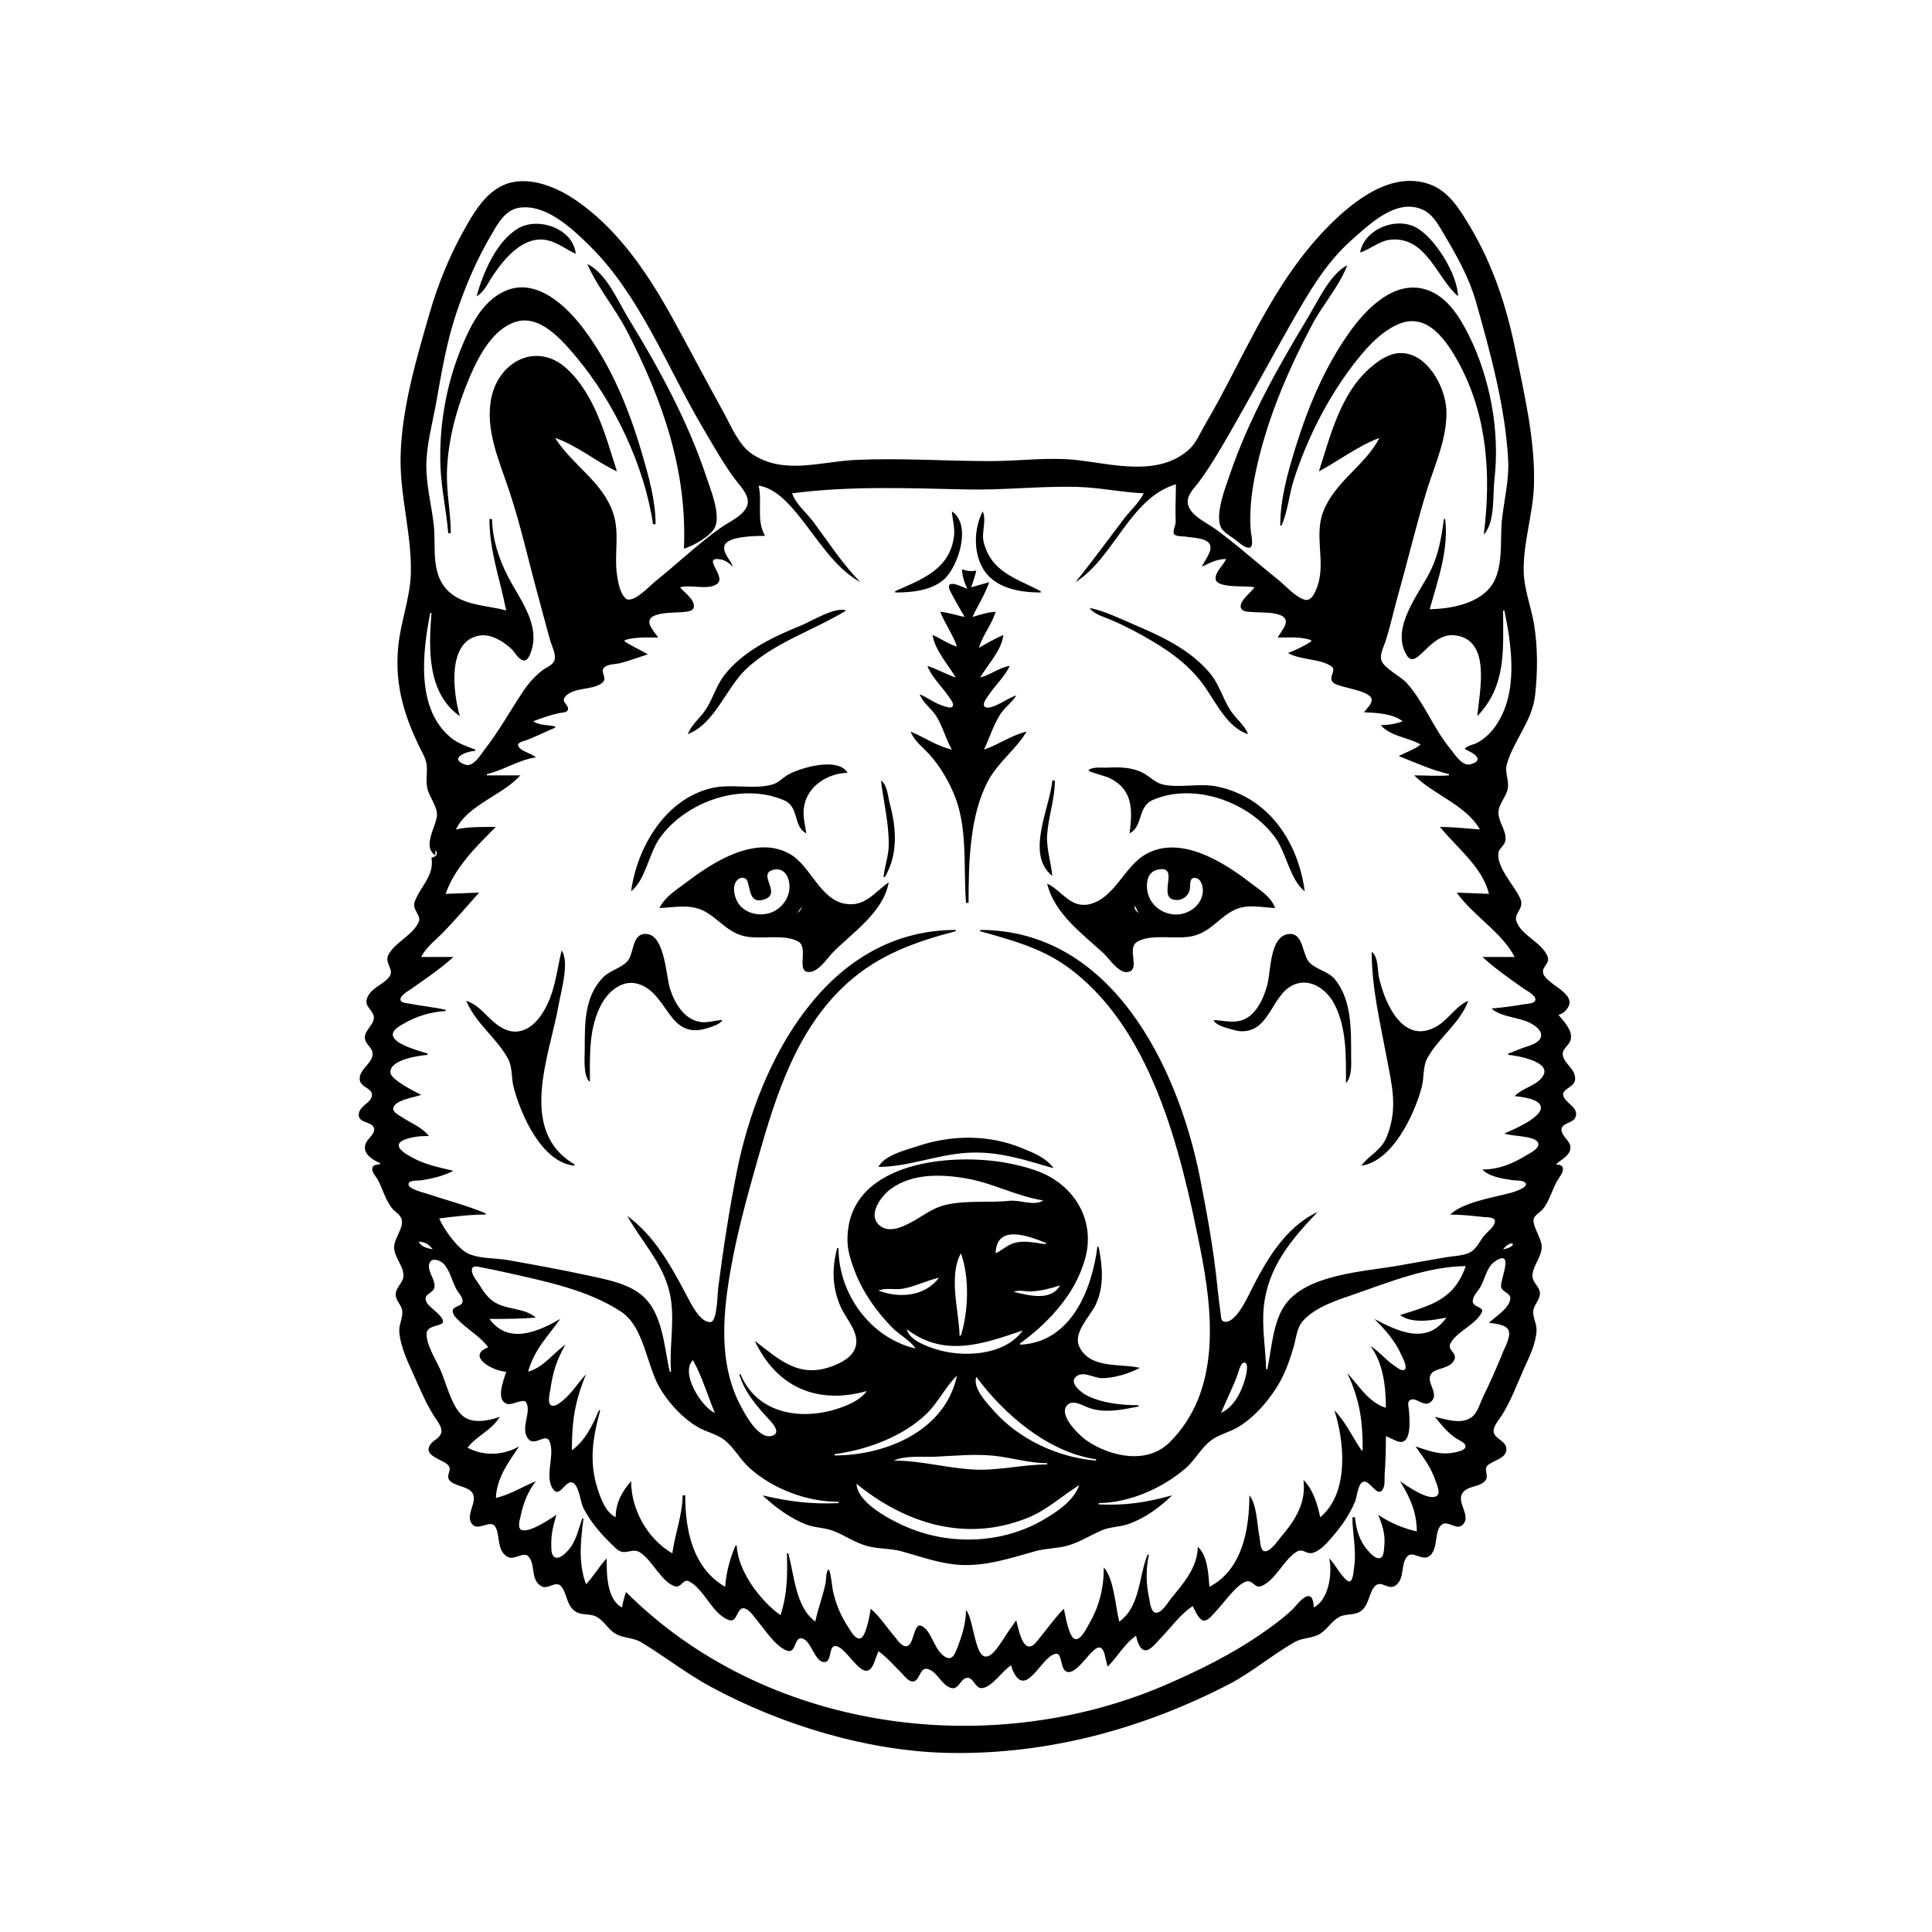 <?xml version="1.0" encoding="UTF-8"?>
<svg xmlns="http://www.w3.org/2000/svg" xmlns:xlink="http://www.w3.org/1999/xlink" width="1500pt" height="1500pt" viewBox="0 0 1500 1500" version="1.1">
<g id="surface1">
<path style=" stroke:none;fill-rule:nonzero;fill:rgb(0%,0%,0%);fill-opacity:1;" d="M 338 664 L 338 660 C 340.68 663.285 338.594 665 335 666 C 337.242 680.191 326.461 688 321.996 700 C 319.609 706.422 327.57 710.688 325 716 C 320.422 726.125 307.332 731.109 301.703 741 C 298 747.41 306.246 752.504 302.508 758 C 297.805 764.711 288 766.684 285 775 C 282.672 781.301 289 783.613 290.172 789 C 291.277 794.723 283.676 799.238 283.273 805 C 282.887 810.5 289.18 813 289.289 818 C 289.445 825.637 278.793 830 279.254 838 C 279.602 844.129 288.793 844.645 288.793 850.043 C 288.793 856.16 279 858.453 278.543 865 C 277.965 872.527 289 870.191 290.457 876.109 C 291.34 880.031 285.91 883.828 284.316 887 C 280.34 895 288.777 900.312 295 903 L 295 904 C 292.789 904.168 289.395 904.227 289 907.148 C 288.652 910.219 291.996 913.484 293.359 916 C 297.469 923.582 299.258 932.391 305.211 939 C 307.48 941.398 311.18 943.488 311.93 947.016 C 313.402 954 305.691 961.512 306 969 C 306.531 976.578 312.934 982.508 313.258 990 C 313.508 995.758 307.234 999.219 307.219 1005 C 307.199 1010.02 311.953 1013.211 312.355 1018 C 312.789 1023.141 309.68 1028.41 310 1034 C 310.973 1046.039 317 1058.133 321.859 1069 C 326.441 1079.281 331.258 1090.551 337.344 1100 C 339.668 1103.609 344.621 1109.262 342 1113.816 C 340.348 1117 336.562 1118.297 334.449 1121.094 C 327.227 1130.656 344.781 1133 348.379 1138.043 C 351.215 1142.051 344.977 1146.035 350 1150.352 C 354.715 1154.16 363.746 1154.098 366.957 1159.391 C 371 1166.246 360.637 1176.621 366.742 1183.551 C 371.637 1189.109 381.676 1178.59 385 1186.148 C 388.355 1193.312 385.738 1204.121 394.184 1208.816 C 399.246 1211.633 406.383 1204.324 410.258 1208.422 C 416 1214.492 411.551 1226 420 1231.383 C 425.18 1234.672 431.211 1227 435.41 1231.359 C 440 1236.289 439.555 1244.621 445 1249.785 C 450.738 1255.031 456.883 1252.121 463 1255.18 C 469 1258.227 472 1265.066 478 1268.469 C 484.215 1272.07 491.809 1271.352 498 1275.117 C 516.348 1286.277 532.961 1299.395 552 1309.691 C 607.547 1339.73 675.602 1360.242 739 1361 C 814.324 1362 887.215 1342.211 954 1307.742 C 972 1298.375 987.496 1285.008 1005 1275 C 1010.926 1271.551 1018 1272.117 1023.996 1269 C 1030.301 1265.59 1033.652 1258.578 1040 1255.316 C 1045.383 1252.555 1051.859 1254.488 1056.961 1250.566 C 1063.449 1245.574 1062.852 1234.777 1068.434 1230.707 C 1073 1227.277 1078.414 1235.191 1083.891 1230.68 C 1090.941 1225 1087.219 1214.219 1092.602 1208.359 C 1097 1203.406 1104.652 1213.051 1110.473 1207.566 C 1116.816 1201.586 1113.426 1188.238 1119.434 1183.695 C 1124.309 1180.012 1131.254 1189 1135.992 1183.473 C 1142 1176.5 1131.387 1167.293 1135 1160.043 C 1138.633 1153 1148.648 1155.273 1153.254 1149.469 C 1156.379 1145.531 1151.363 1140.699 1155.254 1137.469 C 1159.73 1133.742 1170.777 1132 1169.457 1124.016 C 1168.578 1118.727 1162 1117.562 1160 1113 C 1158.172 1108.301 1163.688 1102.645 1165.934 1099 C 1172.812 1088 1177.848 1075 1183 1063 C 1187.223 1053.762 1192.512 1043.246 1192.961 1033 C 1193.191 1027.73 1190 1023 1190.406 1018 C 1190.766 1013 1195.727 1009.277 1195.598 1004 C 1195.473 999 1190 996 1189.824 991 C 1189.426 983.398 1196.973 976.289 1196.973 968 C 1196.973 961.352 1189.543 952 1190.727 946.375 C 1191.336 943.547 1195.855 941.121 1197.672 939 C 1203 932.551 1204.82 924.215 1208.875 917 C 1210.438 914.215 1213.785 910.648 1213.457 907.227 C 1213.188 904.398 1210.172 904.25 1208 904 C 1212.238 900 1221 896.355 1219 889 C 1217.867 885 1211.238 880.59 1212.457 876.133 C 1213.781 871.301 1221.664 872.141 1223.352 867 C 1225.836 859.344 1214.527 856.391 1213.633 850.055 C 1212.957 845.297 1222.625 844.027 1222.922 838 C 1223.332 829.691 1214.441 826.273 1213.328 819 C 1212.664 814.664 1217.902 811.773 1219.242 808 C 1221.809 800.785 1214.254 793 1210 788 C 1211.758 787.305 1213.266 786.75 1214.68 785.426 C 1229 772 1199.492 764.805 1198 755.023 C 1197.301 750 1204 748.152 1201.301 742 C 1196.371 731.211 1180.734 726 1177.258 715 C 1175.367 709.07 1183.543 705.324 1180.473 698 C 1176.328 688.121 1161.941 673.816 1163.363 662.301 C 1163.855 658.312 1168.504 656.473 1168.875 652 C 1169.473 645 1164 639 1163.418 632 C 1162.793 624.625 1169.516 619.039 1170.668 612 C 1171.738 605.449 1168 599.613 1170 593 C 1175.422 574.566 1189.641 559.594 1191.832 540 C 1193.887 521.656 1194 502.23 1190.914 484 C 1188.586 470.727 1183.348 457.559 1183 444 C 1182.449 421 1190.426 399 1190.984 376 C 1191.84 341.082 1183.613 307.055 1176.801 273 C 1169.941 238.715 1159.375 206.156 1141.395 176 C 1133.645 163 1125 148.492 1110 143.09 C 1080.594 132.504 1051.344 155.664 1032 175 C 1000.258 206.73 979.68 246.434 959.258 286 C 951.605 300.828 943.91 315.637 935.398 330 C 931.859 336 928.797 343.691 923.672 348.473 C 900.281 370.289 865 360.609 837 357.285 C 814.641 354.648 791.391 358 769 358 C 734.367 358 699.617 355.523 665 357.039 C 637 358.258 608.961 369 584 352.559 C 573.715 345.805 567.492 330.555 561.695 320 C 548.551 296.07 535.836 272 522.695 248 C 503.293 212.68 479.254 176.586 445 154.078 C 429.777 144.078 407.75 135.621 390 144.133 C 377.598 150.082 369.48 162.453 362.852 174 C 350 196.125 340.332 219.48 333.289 244 C 323 279.551 311.445 318.789 311 356 C 310.648 386 319.719 415.09 318.984 445 C 318.52 464 310.977 483.016 309.172 502 C 306.18 533.402 314.637 558.66 328.742 586 C 334 596.434 329.543 602.82 332 613 C 333.781 619.293 339.664 626.523 339.27 633 C 338.746 641.57 327.488 657.344 338 664 M 431 340 C 448 345.824 462.629 358.344 479 366 C 470.207 338.5 462 306.426 439.984 286.176 C 416.984 265.129 387.34 280.23 381.449 309 C 376.434 333.484 387.734 358.184 395.332 381 C 404.512 408.566 410.652 437.035 418.426 465 C 421.477 476 424.223 487.055 427.426 498 C 428.645 502.172 431.594 507.52 430.641 512 C 429.691 516.391 424.223 518.047 421 520.527 C 415.461 524.801 410.574 530.223 406.672 536 C 396.328 551.309 387.645 567.418 376.211 582 C 373 586.051 367.445 596.035 361 593.633 C 347.715 588.664 362.902 583.016 369 583 L 369 582 C 362.367 579.441 355.57 577.266 350 572.672 C 322.844 550.27 328 506.734 334 476 L 335 476 C 332.848 503.262 331.426 538 357 556 C 352 538.715 346.32 497 373 493.367 C 381.848 492.203 391.711 498.555 397.699 504.438 C 400 507 402.492 511.68 405.996 512.652 C 409.641 513.668 411.383 508.562 412.301 506 C 418.938 487.469 406.691 469.406 397.852 454 C 389 438.68 382.371 421 382 403 L 380 403 C 380 428.039 388.32 450 393 474 C 377.234 469.57 357.855 470.367 346.215 457 C 334.352 443.352 338.648 423.348 336.715 407 C 334.957 392.152 331 377 331 362 C 331 345.641 335.688 329.023 338.574 313 C 342.758 289.797 346.523 266.434 354 244 C 361.316 222.043 370.277 201 382.199 181 C 387 172.75 392.559 163 403 161.305 C 423.922 158.039 444.496 177.66 458 191.004 C 497 229.543 518 285.371 545.602 332 C 553.602 345.523 561.246 359.363 570.629 372 C 574.375 377.043 581.648 384.062 580.488 391 C 579 399.66 566.383 405 560 409.426 C 542 422.188 526 437.531 509 451.199 C 504.758 454.578 490.992 469.512 485.637 464.523 C 481.246 460.434 479.801 451.648 479 446 C 476.762 430.215 481.207 414.508 476.254 399 C 468.34 374.215 444.238 361.164 431 340 M 1110 473 C 1116.293 450.656 1124.961 426.422 1122 403 L 1121 403 C 1119.246 417 1116.926 430.309 1110.742 443 C 1101.918 461.105 1079 487.664 1092.367 509 C 1095.605 514.133 1099.461 511.156 1103 508 C 1110.207 501.297 1118 492.156 1129 493.199 C 1158.512 496.02 1148.469 537.566 1147 556 C 1169.762 532.199 1167 504.281 1167 474 L 1168 474 C 1173.812 502.172 1178.852 537.469 1161.641 563 C 1157.887 568.57 1152.914 573.398 1147 576.648 C 1144.555 578 1138.508 579 1137.207 581.504 C 1137 581.645 1156.188 589 1141.957 593.344 C 1135.176 595.465 1129.223 585.203 1125.75 581 C 1112.727 565.234 1105.559 545 1091.906 530 C 1087.27 525 1074.926 519 1072.617 513 C 1070.781 508.059 1074.719 501.551 1076 497 C 1079.762 485.129 1082.32 473 1085.711 461 C 1093.355 434.066 1099.715 406.746 1108 380 C 1114.27 360 1123.91 339.5 1122.961 318 C 1122 300 1107.793 273.543 1087 274.129 C 1077.844 274.387 1069.566 280.449 1063 286.289 C 1040.66 306.219 1032.758 338.613 1024 366 C 1039.465 357.723 1054.547 346.07 1071 340 C 1059.945 361.426 1036.602 373.625 1027.465 397 C 1020 415.668 1029.418 436.23 1022.898 455 C 1021.547 459 1018.379 467.148 1012.984 465.633 C 1005.668 463.574 997.867 454.5 992 449.801 C 975.93 437 960.598 423.102 944 411 C 937.348 406 924.688 400.656 922.438 392 C 920.574 384.828 927.195 379.172 930.984 374 C 940.508 361.012 948.578 347 956.578 333 C 972.539 305.16 987.617 277 1003.578 249 C 1016.34 226.738 1029.559 204 1049 186.715 C 1062.828 174.516 1084.312 153.113 1105 163 C 1112.68 166.562 1117 175.027 1121.199 182 C 1131 198.5 1140.516 215.387 1145.859 234 C 1157 273.254 1169 317.02 1170.961 358 C 1171.609 372.82 1168 387.363 1166.285 402 C 1164.48 417.105 1167 433.457 1161.531 448 C 1153.969 467.688 1128.949 472.609 1110 473 M 370 230 C 375.773 227 379 219.355 382.672 214 C 391.773 200.496 406.469 182.566 425 186.52 C 433 188.254 439.512 193.773 447 197 C 444.98 177.375 417.77 168 402 177.48 C 385.234 187.59 375 212 370 230 M 1056 196 C 1063.988 193.648 1070.539 187.203 1079 186.188 C 1107.273 182.793 1115.398 215.777 1132 230 C 1131.637 213 1114 184.238 1099 176.402 C 1083.277 168.238 1059.18 178.18 1056 196 M 456 205 C 463.828 223.148 477.605 239.301 486.742 257 C 514.441 310.668 533.609 365.23 531 426 C 538 424 552.281 416.07 555.258 409 C 559.484 398.727 551.602 379.809 548.332 370 C 533.914 326.711 511.566 285.773 487.812 247 C 479.66 233.691 470.793 212 456 205 M 1046 206 C 1032.875 212.25 1022.496 235 1015.199 247 C 992 285.422 969.508 325.418 955 368 C 951.555 378.125 943.375 398.383 947.742 409 C 949.562 413.289 955.359 416.148 959 419 C 961.777 421 965.961 425.273 969.684 425.262 C 973.926 425.254 971.391 415.316 971.172 413 C 969.848 399.121 971.496 383.625 974.199 370 C 982.492 328.219 998.969 289.547 1018.781 252 C 1026.898 236.613 1039.883 222.168 1046 206 M 348 414 L 350 414 C 350 398.273 346.629 382.742 347 367 C 347.648 341.148 354.871 315.625 365 292 C 371.734 276.293 382.668 255.652 400 250 C 419 243.598 436.566 264.254 447.246 277 C 476.77 312.238 500.25 361.129 507 407 L 509 407 C 508.988 388.566 503.566 369.578 498.426 352 C 488.363 317.609 474.605 283.754 452.871 255 C 439.574 237.41 416.191 215.074 392 226 C 373.883 234.016 364.359 254.598 357.398 272 C 346 300.41 340.699 332.422 342 363 C 342.793 380.176 346.652 397 348 414 M 994 408 L 995 408 C 1000 396.629 1000.828 383.781 1004.672 372 C 1014.977 340.375 1030 310.551 1050 284 C 1059.41 271.742 1070.723 258.41 1085 252 C 1107.844 241.488 1123 264.238 1132.691 282 C 1154.949 323.059 1157.746 369.523 1152 415 C 1161 405.547 1158.84 384.242 1160.285 372 C 1164.664 335 1156.91 293.324 1140.246 260 C 1133 245.645 1123.293 229.801 1107 224.773 C 1082.84 217.316 1061.227 239.199 1048.43 257 C 1028.812 284.281 1015.895 315.074 1005.973 347 C 999.812 367 994 387.066 994 408 M 913 376 C 912.918 385.777 912.414 395.199 912.785 405 C 912.891 407.711 910.32 412 911.418 414.398 C 912.465 416.684 917.914 416.281 920 416.578 C 930.805 418.133 945.5 417.82 937.574 432 C 936 434.68 934.559 437.355 933 440 C 939.703 437 944.402 434.023 952 434 C 950 438.676 943.727 443.789 943.738 449 C 943.754 457.348 968.324 454.32 974 456 C 971.262 460 962.465 466.18 963.301 471.469 C 963.875 475.102 969.34 475 972 475.164 C 979.605 476 1004.211 473.809 997 487 C 995.527 489.762 993.559 492.262 992 495 C 1000.695 495 1009.656 494.176 1018 497 L 1018 498 C 1012.316 501.75 1006.34 504.539 1000 507 C 1009.895 512.633 1025 511.273 1033.664 517.312 C 1038.52 520.719 1029.684 526.5 1036 530.637 C 1041.395 534.094 1064.211 536.09 1064.965 543.109 C 1065.336 546.598 1060.836 550.359 1059 553 C 1068.277 553.398 1081.539 554 1089 560 C 1083.605 562.02 1077.754 563 1072 563 C 1080 572.016 1092.941 572.281 1103 578 C 1098 582.113 1091.562 584 1086 587 C 1098.727 592 1111.676 598 1125 601 L 1125 602 C 1115.852 602.723 1107.176 602 1098 602 C 1112.957 617.117 1137.77 624.625 1149 644 C 1138.738 643.191 1128.297 642.086 1118 642 C 1130.824 658 1150.98 673.062 1156 694 L 1131 693 C 1143.492 710.734 1166 723.75 1176 743 L 1151 743 C 1160.859 752.074 1172 759.789 1183 767.574 C 1185.41 769.297 1192.734 772.746 1192 776.5 C 1191.609 779.191 1185.996 779.25 1184 779.586 C 1175.449 781.023 1166.645 782.316 1158 783 C 1166.684 790.656 1181.211 789.238 1191 796 C 1197.723 800.5 1199 806.379 1191 810.441 C 1188.48 811.719 1185.656 812.422 1183 813.344 C 1178.938 814.758 1175 816.637 1171 818 L 1171 819 C 1177.191 819.488 1204.32 824 1198.199 835 C 1193.809 842.824 1181.973 844.535 1176 851 C 1180.949 851.641 1196.363 853 1196.363 860.027 C 1196.363 868 1174.312 877.371 1168 880 C 1173.746 882.43 1190.48 881.543 1193.914 886.738 C 1196.613 890.82 1188.492 895 1186 896.426 C 1175 903.238 1164 908 1151 908 C 1156.285 913.742 1166.555 915.027 1174 916.246 C 1176.578 916.668 1182.27 916.176 1184.168 918.164 C 1187.648 921.812 1174.918 925.598 1173 926.113 C 1159.98 929.617 1135.57 933.414 1126 943 C 1135 943 1143.973 944.066 1153 945 C 1155 945.129 1160.711 945 1160.652 948.277 C 1160.586 952.391 1154 957 1151.762 960 C 1148.734 964.051 1146.445 969.23 1141.961 972 C 1136.699 975.055 1128.941 975.078 1123 976.082 C 1110.32 978.223 1097.668 980.547 1085 982.75 C 1058.656 987.336 1014.66 989.336 997.789 1013 C 988.285 1026.328 987.238 1047.312 984 1063 L 983 1063 C 982.672 1047.012 979.613 1031.086 981.172 1015 C 984.184 984 1002.492 962.391 1023 941 C 997.199 953.062 982.438 979.621 970.246 1004 C 967.387 1009.719 958.711 1028 950.316 1026.117 C 947.84 1025.582 947.984 1022 947.719 1020 C 946.754 1013.02 945.871 1006.008 945.168 999 C 942.277 970.066 937 941.504 931.398 913 C 914 827.227 862.695 722.012 761 722 L 761 723 C 783.957 729.469 807 735.531 827 749.438 C 894 796.465 916.586 893 931.801 969 C 941.871 1019.355 948.223 1080.164 907.91 1120 C 890.418 1137.152 862.324 1131.016 844 1118.641 C 838.543 1115 820.906 1098.621 828.742 1090.742 C 833.191 1086.273 841.422 1091.758 846 1093.25 C 858.602 1097.363 871.387 1094.445 884 1092 L 884 1091 C 870.496 1091 855 1089.387 843 1083 C 838.863 1080.645 828.996 1072.828 836.281 1068.18 C 841.668 1064.742 849.301 1069.703 855 1070 C 864.73 1070.156 876.488 1066.484 885 1062 C 870.25 1058.488 846.723 1063.008 838.18 1046 C 832.547 1034.781 846.363 1022.219 850.676 1013 C 857.465 998.488 855.945 983.191 853 968 L 852 968 C 847.797 1001.27 831.559 1042.297 792 1044 L 792 1043 C 805.859 1033.035 818.465 1021.023 828.277 1007 C 834.543 998.051 839.176 988.469 842.277 978 C 851 948.133 834.57 920.211 806 909.426 C 797.297 906.141 788 904 779 902.434 C 734 895 656.527 903.523 658 964 C 658.211 972 660.91 979.648 663.684 987 C 669.816 1003.258 680.785 1018.73 693 1031 C 698.77 1036.68 706.23 1040.367 711 1047 C 675.883 1039 651 1004.523 651 969 L 650 969 C 645.859 984.484 646 999.02 652.426 1014 C 656.227 1023 665.207 1032 664.867 1042 C 664.551 1051.461 655.852 1056.777 648 1060 C 621 1071 606 1056.359 586 1041 C 603 1077.156 634.656 1090.777 673 1080 C 666.914 1088.242 655.605 1092.215 646 1095 C 618.223 1102.461 587 1096 575 1067 L 574 1067 C 578 1081.035 588.227 1092.566 597.957 1103 C 600 1105.32 605.727 1111.758 600.68 1114.254 C 590 1119.504 579 1099 575.309 1092 C 559.707 1063.223 560.641 1029.434 565.273 998 C 570.211 964.465 579.301 931.547 588.578 899 C 602.625 849.738 618.68 798.559 658 763.172 C 682.324 741.277 711 731.016 742 723 L 742 722 C 642 722.066 589.215 824 572.199 909 C 566.234 938.82 561.645 969 557.719 999 C 557 1003.461 557 1026.012 551.773 1026.453 C 543.609 1027.137 536.312 1011.82 533.219 1006 C 520.867 982.75 508.582 960 487 944 C 497.898 963.578 513.816 979.699 519.523 1002 C 524.801 1022.629 519.352 1044.113 521 1065 L 520 1065 C 515.219 1044.137 514.59 1016.148 495 1003.105 C 484 995.801 470.645 993.367 458 990.574 C 437 986 416 982.219 395 978.426 C 384.973 976.617 373.508 977.496 364 973.52 C 355.605 970 344.484 954.234 341 946 C 353 944.457 364.727 943 377 943 L 377 942 C 361.805 935.684 345.645 931.551 330 926.332 C 327.59 925.531 315.523 922.754 317.348 918.559 C 318.375 916.195 324.867 916.742 327 916.41 C 335.504 915.082 344.352 913.031 352 909 C 340 906.148 330 904.301 319 898.137 C 304 890 308 885 323 882.59 C 326.344 882.066 329.625 882.004 333 882 C 327.727 875.168 319 872 312 867.305 C 309.906 866 305.395 863.805 305.348 861 C 305.234 854 322.359 852 327 850 C 322 847.586 303.855 838.473 303.176 833 C 301.934 822.711 325.383 819.523 332 819 L 332 818 C 326.191 816.035 306 811 305 803.816 C 304.441 799.723 310 796.723 313 795.016 C 322.805 789.156 334.562 785.492 346 785 L 346 784 C 337.207 782 327.914 781.184 319 779.398 C 317.188 779.035 311.367 778.812 310.922 776.426 C 310.242 772.789 317.648 769 320 767.289 C 330.859 759.547 342.172 752.047 352 743 L 327 743 C 331 735.117 338.887 729.352 344.961 723 C 354.277 713.258 363 703.148 372 693 L 346 694 C 352.969 673.57 370 657 385 642 C 375.246 642.082 363.469 641.746 354 644 C 362.926 625 390.406 617.316 404 602 L 378 602 L 378 601 C 390.984 598 402.645 590 416 588 C 412.711 584.703 404 583.426 402.348 579.066 C 401.297 576.352 407.391 575.184 409 574.574 C 416.48 571.742 423.602 568.035 431 565 L 431 564 C 425.355 562.656 418.902 563.406 414 560 C 420.414 557.543 427.281 555.141 434 553.668 C 435.734 553.289 439.969 553.383 440.793 551.398 C 442.484 547.34 434.621 545 439.207 540.418 C 446 533.527 458.938 536 466.926 530.637 C 472.855 526.734 464.961 521.574 469.363 518 C 472.195 515.594 477.539 515.703 481 515 C 488.48 513.066 495.691 510.379 503 508 C 497 504.531 490.762 501.801 485 498 L 485 497 C 493.398 494.344 502.293 495 511 495 C 509.227 492.305 507 489.801 505.484 487 C 498 474.199 523.953 476.047 531 475.152 C 533.77 474.805 538.465 474.625 538.746 471 C 539.184 465.102 531.184 460 528 456 C 536.23 453.566 549.863 458.547 556.836 453.258 C 564.367 447.543 543.594 431.344 560 434.395 C 561.402 434.656 562.754 435.273 563.977 436 C 565.863 437.086 567.387 438.555 569 440 C 567.41 435.027 561.211 429.562 562.363 424.109 C 564 416.027 587.516 416.133 594 416 C 587 404.266 592 390.117 589 377 C 601.422 379 611.441 389.812 619 399 C 634 417.051 646.922 440.25 668 452 C 654 437.715 643.258 421 631.371 405 C 626 398 617.844 391.363 615 383 C 660.195 377.164 704.617 379 750 380 C 778.504 380.684 807.301 377.312 836 378.016 C 853.391 378.441 870.633 382.254 888 383 C 884.203 390.617 877.551 396.246 872.477 403 C 860 419.441 847.914 436 835 452 C 865 433.16 877.289 386.504 913 376 M 739 397 C 739.492 403.219 741.445 409.766 740.707 416 C 737.625 442.031 715.805 449.734 695 459 L 695 460 C 707.723 460 722.961 458.695 732.961 449.785 C 743.902 440.035 754.809 407.363 739 397 M 763 397 C 754.691 412.77 755.43 437.406 770 449.48 C 780.43 458.07 794.996 460 808 460 L 808 459 C 789.297 449.039 769.664 444.406 763.762 421 C 761.781 413.16 766.176 404.57 763 397 M 747 442 C 747 447.5 748.684 452.047 751 457 C 747.719 456.223 740.824 452.109 737.648 453.695 C 735.395 454.82 737.605 458.582 738.324 460 C 741.598 466.449 745.328 472.773 749 479 C 742.684 477.773 736.395 475.559 730 475 C 733.684 484.348 739.754 492.461 743 502 C 736.191 500.039 730.496 495.719 724 493 C 726 505 735.934 515.719 742 526 C 734.469 523.438 727.59 519.473 720 517 C 723.316 525.617 730.777 532.453 735.973 540 C 737.184 541.758 740.957 546 739.695 548.305 C 738.613 550.328 734.535 548.73 733 548.277 C 726 546.246 720.527 541.812 714 539 C 716.652 546 723 549.824 726.934 556 C 732 564.18 734.258 573.668 739 582 C 727.547 579.348 717.754 572.477 707 568 C 710 575.824 717.363 580.773 722.699 587 C 729.859 595.352 735.695 605 740 615 C 751.789 641.359 747.781 673 750 701 L 752 701 C 752 670.734 752.66 633.02 767.309 606 C 775.195 591.453 788.996 581.73 797 568 C 785.449 570.742 775.281 578.184 764 582 C 768.395 572.605 771.27 562.715 777 554 C 780.566 548.828 785.785 545.32 789 540 C 783.719 541 769.395 552.121 764.707 548.789 C 762 547 766.266 541.645 767.355 540 C 772.57 532.113 779.922 525.578 784 517 C 775.703 518.246 769 524.062 761 526 C 766.852 516.082 777.797 504.676 779 493 C 772.523 495.789 766 499.441 760 503 C 762.938 493 770 485 773 475 C 766.781 475.27 760.953 477.312 755 479 C 759.254 470 764.734 461.598 768 452 L 754 456 C 755.465 451.668 757 447.488 758 443 C 753.848 443.734 750.965 443.434 747 442 M 846 472 C 849.332 477.082 857.574 479.059 863 481.426 C 873.926 486.191 884.727 491.82 895 498 C 910 506.746 924.277 517.688 934.57 532 C 943.793 544.82 952.891 565 969 570 C 966 562.543 959.168 557.715 954.949 551 C 949.305 542.008 946.496 531.266 939.672 523 C 924 504.16 901.895 494.133 880 484.719 C 869 480 857.77 474.438 846 472 M 534 570 C 554.949 562 563.605 534.324 579.172 519.578 C 601.383 498.535 631.332 489.711 657 474 C 648.559 470.738 630.176 482.273 622 485.602 C 600.355 494.414 577.297 505.215 562.52 524 C 556.324 532 553.754 541.57 548.531 550 C 544.188 557.012 537 562.246 534 570 M 490 692 C 501 683.336 503.84 662.688 512 651 C 532.23 622.234 575.957 607.027 609 621.469 C 620.684 626.574 615.598 641.801 626 647 C 625 640.051 623 633.051 624.324 626 C 626.965 610.191 642.867 600.312 658 600 C 650.773 587.5 621.691 596 612 601.359 C 607.922 603.68 604.574 607.566 600 609 C 585.531 613.289 567.41 608.137 552 612 C 516.711 620.516 494.637 657.598 490 692 M 877 647 C 887.621 641.762 882.973 626.371 895 621.109 C 927.48 607 970.871 623 990.559 651 C 998.875 663 1001.699 683.133 1013 692 C 1007.73 653 984.711 619 945 610.664 C 931.223 607.781 916.34 612.059 903 609.121 C 896.52 607.695 891.926 602.027 886 599.352 C 877.453 595.492 868 595.562 859 596 C 855.641 596.109 847.738 595.227 845.176 598 C 844.23 599 858 602.609 860 603.441 C 879.922 612.246 879.359 628.719 877 647 M 684 606 C 686 622.777 690.402 640.047 689.984 657 C 689.785 665.16 686.645 673 686 681 L 687 681 C 697.387 663.203 696 643.285 690.848 624 C 689.348 618.418 689 609.438 684 606 M 817 606 C 815.359 626.625 795.785 663.34 817 680 C 816 669.039 812.316 659.254 813 648 C 814 633.773 819 620.387 819 606 L 817 606 M 336 658 L 335 659 L 336 658 M 512 705 C 522.848 704.535 534.668 702 545 706.52 C 556.82 712 563.934 723.262 577 726.621 C 589.652 730 608.91 724.57 619.941 731.141 C 627.781 735.809 618.465 753.203 627 754.574 C 634.977 755.82 642.395 743.684 647 739.039 C 662.301 723.777 686 708 690 685 C 678.883 692.832 671.477 704.438 656 701.672 C 636.891 698.254 629.605 673 614 663.48 C 587.586 647.543 553.664 669.117 533 685 C 525.668 690.477 515.984 696.457 512 705 M 813 686 C 818.516 709.23 840.375 725 856.961 740.285 C 861.469 744.441 869.207 757.137 876.852 754.352 C 885 751.367 874.637 736.156 883 731.141 C 893.977 724.637 913.445 729.723 926 726.766 C 940.359 723.383 946.547 712 959 706.188 C 968.543 701.781 979.973 704.57 990 705 C 986.898 696 977.27 690.438 970 684.793 C 949.504 669 916.422 648.332 890 663 C 873 672.23 865.629 697.254 846 702 C 831 705.539 824.48 691.355 813 686 M 600 675.434 C 609.527 672.766 613.512 682.16 612.906 690 C 612.227 698.789 605.465 706.738 597 709.07 C 588.395 711.445 577.973 708.805 572.996 701 C 569.938 696.184 567.84 686.652 573.227 682.609 C 575.598 680.828 579.203 681.07 580.309 684.148 C 582.633 690.637 582 702.566 593.996 698.102 C 606.84 693.262 588 678.781 600 675.434 M 898 675.438 C 916.32 670.613 899.945 694.238 910 698.105 C 915.629 700.27 922.199 697 923.684 691 C 924.422 688.07 922.867 681 928 681.582 C 933 682.281 934.273 689 933.812 693 C 932.906 701.051 926.559 707.039 919 709.211 C 908.254 712.301 896 706.422 891.992 696 C 889.355 689.277 889.41 677.699 898 675.438 M 881 703 L 884 709 C 881.848 707.113 880.59 706 881 703 M 623 704 C 621.836 706.219 620.914 707.395 619 709 C 620.207 707 621.246 705.59 623 704 M 458 840 C 458 819.27 456.914 797.77 467.312 779 C 472.602 769.453 483.41 760.5 495 763.789 C 519.492 770.738 518.367 808.66 550 798 C 553.938 796.668 558.492 795.418 561 792 C 555.402 792.047 549.508 794.289 544 793.492 C 531 791.613 523.523 778.445 520 767 C 517 756.684 515.988 726.09 502 725.129 C 490 724.309 492.773 740.617 486.723 746.727 C 481.527 752 473.48 753.465 468 759.039 C 453.699 774 454 794.758 454 814 C 454 820.496 452.52 835.828 458 840 M 942 792 C 944.555 796 949.668 797.277 954 798.562 C 957.742 799.668 962 801 966 800.609 C 987.289 799.027 987.75 769.203 1007 763.637 C 1018.973 760.18 1030.285 769 1035.676 779 C 1045.742 797.707 1045 820.41 1045 841 C 1049.992 835.266 1049 826.16 1049 819 C 1049 799.75 1049.516 777.105 1037 761.039 C 1031.758 754.172 1023.172 753.363 1017 747.672 C 1010.672 741.578 1012.438 723.363 1000 725.242 C 985.688 727.41 986.734 754.469 983.848 765 C 980.945 775.59 974.719 789.48 963 792.477 C 956 794.25 948.969 792.145 942 792 M 436 738 C 431.797 755.66 430.855 772.254 420.25 788 C 414.621 796.359 405.555 803.211 395 800.211 C 381.273 796.312 375.172 781.203 362 777 C 369.398 794.762 385.516 805.645 394.441 822 C 398 828.621 396.914 837 398.758 844 C 404.242 865.309 420.742 902.777 446 905 L 446 904 C 401.371 877.555 426.914 819.355 433.75 780 C 435.48 770.043 442.422 746.473 436 738 M 1065 739 C 1065 767.02 1071.477 793.613 1076.609 821 C 1080.762 843.148 1085.371 860.031 1076.934 882 C 1072.512 893.523 1063.344 896.348 1057 905 C 1081 901.73 1098.277 865.262 1103.844 844 C 1105.855 836.324 1104.414 828.152 1108.469 821 C 1117.328 805.367 1133.719 794.156 1140 777 C 1130.262 781.121 1124.922 791.137 1116 796.52 C 1089.965 812.234 1075.305 779.738 1070.664 759 C 1069.309 753 1070.336 743.008 1065 739 M 682 906 C 704.598 906 727.207 896.648 750 895.09 C 774.812 893.391 794.754 900.355 818 907 C 812 898.648 802.219 895 793 891.199 C 766.953 880.699 738.465 881.074 712 890.004 C 702.605 893.176 687 896.719 682 906 M 810 932 C 803 936.691 791.91 931.449 784 932.289 C 767.273 934.062 749.441 931.523 733 935.762 C 724.492 938 717.5 943.281 710 947.574 C 703 951.492 691.832 957.621 684 952.258 C 672.227 944.008 684.172 928.395 692 922.789 C 709 910.574 732.398 911.609 752 915.262 C 771.688 919 790.461 929.074 810 932 M 1023 940 L 1024 941 L 1023 940 M 812 965 L 812 966 C 803.418 965 794.449 962.434 786 965.559 C 781.238 967.32 777.59 971 773 973 C 773.543 950 799 959.695 812 965 M 336 970 C 331.469 969.051 327.395 968.207 325 964 C 330 964.277 332.977 966 336 970 M 1167 970 C 1173.984 961 1179.922 967.484 1167 970 M 746 973 C 752.883 991.375 751.855 1018.477 746 1037 L 745 1037 C 744.598 1017.688 736.246 991.344 746 973 M 379 1046 C 361.383 1053 383.289 1064.797 393 1065 C 391.258 1071.133 384.27 1087.223 394 1090.086 C 397.434 1091.078 406.465 1085.594 408.395 1088.648 C 413.23 1096.293 403 1109.656 410.652 1117.68 C 415.195 1122.547 423.508 1113.152 426.258 1118.332 C 431.82 1128.812 421.766 1146.754 429.859 1156.742 C 435 1163.219 439.648 1147.152 445.488 1151.66 C 449.77 1155 450.586 1166.082 453 1171 C 459.262 1183 468.223 1192.809 478 1202 C 485.414 1209 489.953 1201 497 1205.348 C 506.59 1211.492 513.34 1228.102 523.984 1231.594 C 528.82 1233.18 530.398 1225.375 535 1227.754 C 547 1234 552.91 1253.184 565.984 1257.824 C 572.723 1260.215 572 1247.277 578 1248.754 C 582 1249.707 585.258 1255.102 587.727 1258 C 593.836 1265.16 601.852 1278.168 610.984 1281.535 C 618.176 1284.188 616.551 1271.125 622.215 1272 C 630.285 1273.059 632.348 1291.719 640.773 1290.367 C 645.938 1289.543 643.285 1277.074 649 1278 C 658.773 1279.355 671.531 1311.008 679 1290 C 679.953 1287.312 680.973 1284.66 682 1282 C 688.699 1286.719 694.199 1293.23 700 1299 C 702 1301.051 705.312 1305.516 708.559 1305.516 C 714.227 1305.516 713.895 1294.359 720 1295.754 C 727.516 1297.441 730.75 1308 738 1310.395 C 744.184 1312.527 745.324 1304 750.172 1302.754 C 755.625 1301.391 756.832 1310.664 762 1310.656 C 769.77 1310.648 778.43 1296.797 785 1293 C 785.609 1295.113 786.277 1297.055 787.328 1299.004 C 797.395 1317.734 808.812 1285.535 819.723 1284 C 825.496 1283.066 822.363 1298.562 830 1298.168 C 840.48 1297.629 853.691 1265.305 858 1286 C 858.566 1288.699 859.254 1291.348 860 1294 C 867.59 1286.348 873 1276.246 882 1270 C 882.859 1273.613 884.898 1282 890 1281.219 C 894 1280.66 898.262 1274.766 900.996 1272 C 909.309 1263.586 916 1253.594 926 1247 C 927.961 1250.355 929.941 1256.309 933.758 1258 C 937.359 1259.527 941.859 1253.137 944 1251 C 949.629 1245.383 960.32 1229.52 968 1227.754 C 972.484 1226.73 974.352 1233.238 979 1231.535 C 990.203 1227.422 996.582 1210.754 1007 1204.621 C 1011.242 1202.125 1013.828 1206.27 1018 1205.832 C 1024.219 1205.18 1030.828 1197.418 1034.562 1193 C 1041.457 1185 1047.883 1176 1051.988 1166 C 1053.484 1162.391 1054.301 1153 1057.562 1150.832 C 1062.848 1147.32 1069 1163.023 1073.312 1156.742 C 1075.586 1153.414 1074.828 1148.781 1075 1145 C 1075.781 1135 1076 1125.082 1076 1115 C 1078.715 1116.129 1081.297 1117.531 1084 1118.684 C 1096.559 1124.039 1094.398 1102.348 1093.91 1095 C 1093.77 1093 1092.359 1088.629 1094.617 1087.133 C 1099.379 1084 1105.273 1093.059 1110.77 1088.523 C 1118.41 1082.223 1106.387 1073.105 1111.195 1066.602 C 1114.352 1062.324 1123.441 1062.809 1127.656 1058 C 1133.836 1050.715 1123.238 1049 1126 1043.285 C 1130.828 1033.781 1144.941 1029.121 1150.379 1019.133 C 1152.867 1014.562 1143 1015 1143.426 1010 C 1143.633 1006.203 1147 1003 1148.906 1000 C 1152.766 994 1154 984.09 1160.184 979.742 C 1176.434 968.25 1164.551 994.414 1165.406 999 C 1166.312 1003.73 1173.535 1003.602 1172.508 1009.02 C 1171 1016.422 1161 1022.258 1156 1027 C 1160.379 1027.59 1169.566 1028.273 1171.355 1033.133 C 1173 1038.004 1168.582 1045.582 1166.801 1050 C 1162 1062 1156.832 1073.48 1151.258 1085 C 1148.859 1090 1147.301 1096.621 1142.785 1100.145 C 1134.91 1106.297 1122.574 1102 1114 1100 C 1118.852 1106 1123.609 1112 1130 1116.379 C 1132 1118 1137.793 1119.703 1137.793 1123 C 1137.793 1126.152 1131.324 1127.223 1129 1127.715 C 1118 1130 1109.195 1126.316 1099 1123 C 1105.52 1132.105 1111 1139.145 1114.668 1150 C 1115.531 1152.602 1118.406 1158.531 1115.969 1161 C 1110.316 1166.625 1091.594 1153.098 1087 1150 C 1094.688 1162.473 1099.961 1174.039 1100 1189 C 1089.512 1186.574 1078.789 1182.258 1070 1176 C 1073.426 1184.352 1075.816 1191.832 1074.715 1201 C 1074.43 1203.383 1074.449 1208.582 1071.684 1209.578 C 1068.246 1210.816 1064 1206.16 1062.184 1204 C 1055.816 1197 1052.742 1187.336 1052 1178 L 1050 1178 C 1050 1190.656 1053.234 1203.348 1051.422 1216 C 1051 1218.09 1050.801 1227.793 1047.672 1227.793 C 1043.547 1227.793 1035.75 1213 1032 1210 C 1034.703 1221.352 1031.527 1242.367 1020 1248 C 1019.867 1245.16 1019.527 1238.109 1014.945 1239.348 C 1010.422 1240.566 1006.27 1247 1003 1250 C 996.297 1256.367 988.578 1262 981 1267.277 C 956.766 1284.293 930.172 1297.309 903 1309 C 765.605 1367.203 593.414 1343.414 486 1236 C 484.73 1240 483.559 1244 483 1248 C 470.961 1242.078 471 1221.535 471 1210 C 465 1216.207 460.887 1224 455 1230 C 448.816 1213.609 450.82 1196 453 1179 L 452 1179 C 449 1187.734 447.234 1197 440.816 1204 C 438.746 1206.203 434.797 1210.336 431.305 1209.262 C 427.992 1208.246 428 1202.711 428 1200 C 427.789 1191 429.562 1184.52 432 1176 C 427.484 1179.215 410.195 1190.801 404.602 1187.672 C 401.562 1186 403.676 1179.539 404.211 1177 C 406.328 1167 409.754 1158.188 416 1150 C 405.602 1154.328 396 1160.43 385 1163 C 385.68 1147.219 394.66 1135.617 403 1123 C 390.574 1130.062 375.723 1130.703 363 1124 C 370 1114.715 381.953 1110.453 388 1100 C 379.746 1103.098 366.773 1105.656 359.328 1099.352 C 350.453 1092 346.41 1073.461 341.695 1063 C 338.293 1055.457 330.582 1043.484 331.242 1035.043 C 331.758 1028.441 343.945 1030 343.945 1026 C 343.945 1021.215 333.336 1015.414 331.184 1011.004 C 327.844 1004.16 336.77 1004.664 337.383 999 C 338 993 330.922 986.215 333.617 980.316 C 335.617 976 342.18 978.793 344.473 981.227 C 349.477 986.551 350.863 994.73 354.348 1001 C 355.832 1003.668 359 1006.711 359.168 1010 C 359.41 1014.738 351.273 1013.562 351.461 1018.133 C 351.602 1021.5 355.773 1024.809 358 1027 C 364.797 1033.316 373.531 1038.395 379 1046 M 651 1166 L 651 1167 C 629.566 1168 612.824 1165.816 592 1161 C 602 1170.254 614 1179.254 627 1184 C 633.836 1186.359 641.262 1186.062 648 1189 C 656.445 1192.402 664 1197.766 673 1200.254 C 681.891 1202.75 691 1202 700 1204.426 C 714.977 1208.59 730.328 1214.273 746 1215 C 766.211 1216 784.781 1209.613 804 1204.297 C 812.191 1202.027 820.859 1202.293 829 1200 C 838.23 1197.316 846.293 1192.191 855 1188.312 C 861.676 1185.34 869 1185.723 876 1183.301 C 888.738 1178.809 900.426 1170.375 910 1161 C 889.699 1166.539 874 1169 853 1168 L 853 1167 C 876.984 1166.801 903 1155.27 920.961 1139.562 C 928 1133.27 932.449 1124.367 940 1118.527 C 946.547 1113.469 954.992 1112 962 1107.531 C 973.93 1100.184 983.852 1088.723 991.305 1077 C 997.477 1067.289 1001.461 1056.031 1004.57 1045 C 1006.559 1038 1006.855 1030.637 1012 1025.039 C 1022.219 1014.27 1038.438 1009.363 1052 1004.656 C 1079 995.234 1108.863 983.242 1138 983 C 1129 1009.273 1110.621 1013.496 1087 1021 C 1096.539 1028.059 1112 1025.039 1123 1023 C 1107.777 1044.547 1085.539 1033.754 1067 1024 C 1075.383 1032.387 1083.285 1041.027 1088 1052 C 1088.984 1054 1093.285 1062.109 1090.305 1063.578 C 1088 1064.641 1084.625 1061.734 1083 1060.641 C 1076 1056.023 1071 1049.406 1064 1045 C 1074 1058.336 1075.953 1076.703 1076 1093 C 1062.855 1089.133 1054.832 1075.586 1046 1066 C 1055.836 1087.062 1058 1103 1058 1126 L 1057 1126 C 1050.438 1116.27 1044.242 1103.156 1036 1095 C 1043.895 1119.219 1047.637 1159.242 1025 1178 C 1023 1168.039 1019.383 1156.305 1012 1149 C 1014.23 1166.672 1005.82 1180 994.727 1193 C 992.531 1195.594 985.227 1206.703 980.859 1204 C 978.305 1202.203 978.34 1195.707 977.801 1193 C 976 1184.211 975.836 1167.707 970 1161 C 970 1186.406 964.93 1218.539 939 1232 C 938.246 1222.441 937.629 1207.66 930 1201 C 929.672 1217 918.879 1229.34 909.25 1241 C 906.758 1244.016 901.91 1252.754 897.227 1252.078 C 893.449 1251.535 892.82 1244 892.211 1241 C 889.703 1229.234 889.574 1218.758 892 1207 L 891 1207 C 884 1224 885.336 1247.461 869 1259 C 866 1247.688 864.926 1225.449 857 1217 C 857 1232.773 853.516 1247.352 845.395 1261 C 843.68 1264 838.988 1274 834.508 1272.539 C 829.793 1271.012 826.922 1253.461 826 1249 C 818.918 1256.141 813.316 1264.289 806.914 1272 C 804.98 1274.332 801.887 1279.203 798.223 1278.246 C 792.711 1276.816 790.336 1262.707 789 1258 C 786 1262 783.34 1266 780.691 1270 C 778.719 1273.047 776.789 1276.086 774.621 1279 C 756.543 1303.285 757.727 1259 750 1250 C 749.992 1260.191 747 1269.578 743.398 1279 C 741.996 1282.523 740 1289.055 734.996 1287 C 725.188 1282.793 723.531 1265.051 715 1262.207 C 709.242 1260.285 709.73 1277.305 703.895 1278.078 C 700 1278.582 696.953 1273.418 694.871 1271 C 688.574 1263.688 683.336 1255.348 676 1249 C 675.449 1253.094 672.418 1271.352 667.699 1272.078 C 663.859 1272.672 660.711 1266.57 659 1264 C 653 1255.156 648.91 1245.379 646.66 1235 C 646.27 1233.184 644.691 1218.145 643.285 1218.633 C 641.32 1219.309 641.363 1227.18 640.996 1229 C 638.938 1239.156 635 1249 633 1259 C 617.602 1247.633 616.766 1223 612 1206 L 611 1206 C 611.359 1223.41 611.402 1237.102 606 1254 C 590.348 1243 572.848 1219.707 572 1200 L 571 1200 C 566.59 1210.609 563.91 1220.477 563 1232 C 537.566 1217.258 532 1187.371 532 1161 L 530 1161 C 529.871 1176.391 523.953 1191 522 1206 C 502.531 1194.738 490 1171.809 490 1150 C 482.801 1158 478 1167.211 478 1178 C 470.391 1174.137 466.891 1164.684 464.332 1157 C 457 1135.387 460.215 1116.199 466 1095 L 465 1095 C 460.332 1106.211 454 1119 444 1126 C 444 1103.309 446.281 1088 455 1067 C 448.758 1073.523 444 1081.695 436.996 1087.328 C 434.879 1089.004 431.309 1092.219 428.32 1091.262 C 424.52 1090.047 426.914 1081.781 427.281 1079 C 428.977 1066.121 432.379 1055.238 439 1044 C 429 1051.008 422.254 1061.465 410 1065 C 414.91 1047.699 424.883 1038.129 435 1024 C 417.785 1034.047 394.496 1044.145 380 1024 C 392 1024 403.98 1024 416 1023 C 408.352 1016.117 396 1016.73 387 1012.652 C 379.684 1009.391 375.898 1003.586 371.809 997 C 369.91 994 365.672 989.219 366.426 985.32 C 367 982.344 370.973 983.43 373 983.805 C 380.344 985.168 387.703 986.82 395 988.426 C 424.273 995 456.535 1001.621 482 1018.242 C 500.898 1030.578 501.734 1061.633 513.695 1080 C 520.793 1091 530.656 1101.57 542 1108.125 C 548.363 1111.805 556 1113.207 561.961 1117.637 C 569.809 1123.516 574.617 1133.234 582 1139.824 C 600.285 1156.156 626.594 1166 651 1166 M 729 992 C 718 1006.82 697.879 1008.113 682 1002 C 687.766 999.582 694.855 1001.641 701 1000.535 C 710.598 998.809 719.512 994.195 729 992 M 823 998 C 815.793 1010.668 798.332 1005.598 787 1003 C 791.586 1001.074 796.215 1003 801 1002.625 C 808.469 1002.242 815.918 1000.266 823 998 M 704 1032 C 733.23 1054.285 763.219 1043.414 794 1033 C 779.945 1052.785 747 1054.211 726 1047.328 C 718.691 1045 706 1040.297 704 1032 M 538 1056 C 544.973 1068.391 549.496 1083.766 555 1097 C 544.812 1092.648 527.828 1066 538 1056 M 948 1097 C 952.184 1087 957.184 1077.25 960.945 1067 C 961.672 1065.027 963.262 1057.191 966.504 1058 C 969.781 1058.656 967.359 1068.031 966.844 1070 C 964 1080.453 958.203 1092.242 948 1097 M 455 1066 L 456 1067 L 455 1066 M 743 1068 C 734 1110.77 688 1130 648 1130 L 648 1129 C 673 1125.617 700.516 1115.629 719 1098 C 728.43 1089 733.961 1076.766 743 1068 M 758 1069 C 779.59 1098.125 813.562 1127.473 851 1133 L 851 1134 C 821.754 1131.672 791.762 1117.77 772.172 1096 C 766.836 1090.07 754.883 1077.797 758 1069 M 813 1136 L 813 1137 C 794.25 1137.012 775.824 1141.785 757 1141 C 735.863 1140.035 715.207 1134 694 1134 C 702.68 1129.828 716.445 1131.383 726 1131 C 740.82 1130.305 756 1128.75 771 1130.172 C 785 1131.52 798.711 1136 813 1136 M 665 1152 C 703.191 1183.098 750.195 1197.762 798 1178.395 C 812.984 1172.324 824.426 1161.379 838 1153 C 833.48 1165.32 820.883 1173.621 810 1180 C 778.559 1198.383 738.406 1200 705 1186 C 692.953 1181 665.496 1167.156 665 1152 "/>
</g>
</svg>
